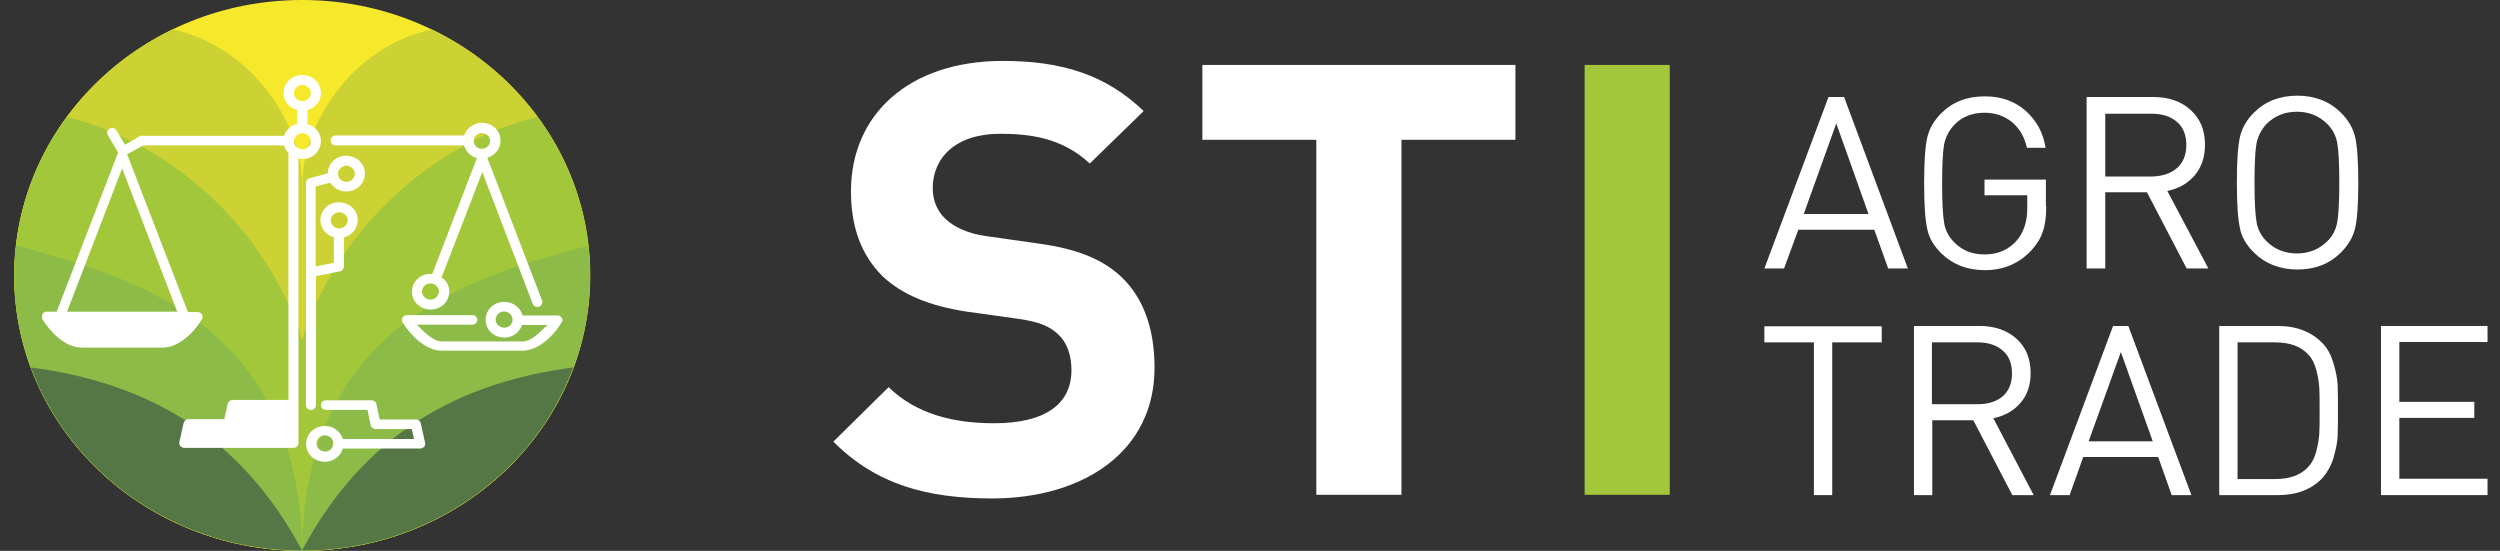 <svg width="177" height="39" viewBox="0 0 177 39" fill="none" xmlns="http://www.w3.org/2000/svg">
<rect x="0" y="0" width="177" height="39" fill="#333333" stroke="none"/>
<path fill-rule="evenodd" clip-rule="evenodd" d="M21.384 0C32.627 0 41.769 8.72 41.769 19.5C41.769 30.255 32.653 39 21.384 39C10.141 39 1 30.279 1 19.5C1.025 8.72 10.141 0 21.384 0Z" fill="#F6E82B"/>
<path fill-rule="evenodd" clip-rule="evenodd" d="M21.384 12.96C21.384 8.938 17.966 3.319 12.218 2.083C5.583 5.281 1.025 11.894 1.025 19.5C1.025 30.255 10.141 39 21.384 39V12.96V12.96Z" fill="#CDD234"/>
<path fill-rule="evenodd" clip-rule="evenodd" d="M21.41 12.96C21.41 8.938 24.828 3.319 30.576 2.083C37.236 5.281 41.794 11.894 41.794 19.5C41.794 30.255 32.678 39 21.41 39C21.41 39 21.41 12.96 21.41 12.96Z" fill="#CDD234"/>
<path fill-rule="evenodd" clip-rule="evenodd" d="M4.722 8.284C14.472 10.586 26.196 21.995 21.384 38.976C10.141 38.976 1 30.255 1 19.476C1.025 15.309 2.393 11.458 4.722 8.284Z" fill="#A3C73A"/>
<path fill-rule="evenodd" clip-rule="evenodd" d="M38.047 8.284C28.323 10.586 16.599 21.995 21.384 38.976C32.627 38.976 41.769 30.255 41.769 19.476C41.769 15.309 40.401 11.458 38.047 8.284Z" fill="#A3C73A"/>
<path fill-rule="evenodd" clip-rule="evenodd" d="M1.152 17.392C9.382 19.621 21.157 22.819 21.41 38.976C10.167 38.976 1.025 30.255 1.025 19.476C1.025 18.773 1.051 18.071 1.152 17.392Z" fill="#8CBC47"/>
<path fill-rule="evenodd" clip-rule="evenodd" d="M41.642 17.392C33.413 19.621 21.638 22.819 21.384 38.976C32.627 38.976 41.769 30.255 41.769 19.476C41.769 18.773 41.718 18.071 41.642 17.392Z" fill="#8CBC47"/>
<path fill-rule="evenodd" clip-rule="evenodd" d="M2.19 26.016C10.116 27.058 16.902 30.57 21.384 38.976C12.547 38.976 5.001 33.574 2.19 26.016Z" fill="#557745"/>
<path fill-rule="evenodd" clip-rule="evenodd" d="M40.579 26.016C32.653 27.058 25.866 30.57 21.384 38.976C30.247 38.976 37.793 33.574 40.579 26.016Z" fill="#557745"/>
<path d="M29.791 29.965C29.766 29.819 29.614 29.698 29.437 29.698H26.879L26.651 28.608C26.626 28.463 26.474 28.342 26.297 28.342H23.081C22.878 28.342 22.727 28.487 22.727 28.681C22.727 28.875 22.878 29.02 23.081 29.02H26.018L26.246 30.11C26.272 30.255 26.424 30.376 26.601 30.376H29.158L29.31 31.079H24.271C24.069 30.425 23.36 30.013 22.651 30.207C21.942 30.376 21.536 31.079 21.714 31.757C21.891 32.435 22.625 32.823 23.334 32.653C23.79 32.532 24.145 32.193 24.271 31.757H29.741C29.842 31.757 29.943 31.709 30.019 31.636C30.095 31.563 30.121 31.466 30.095 31.345L29.791 29.965ZM23.157 31.951C22.853 32.024 22.524 31.854 22.423 31.539C22.347 31.248 22.524 30.933 22.853 30.837C23.157 30.764 23.486 30.933 23.587 31.248C23.638 31.563 23.461 31.878 23.157 31.951Z" fill="white"/>
<path d="M22.017 29.02C22.22 29.02 22.372 28.875 22.372 28.681V19.548L24.069 19.209C24.221 19.185 24.347 19.04 24.347 18.87V16.811C25.056 16.617 25.461 15.939 25.284 15.261C25.107 14.583 24.372 14.195 23.663 14.365C22.954 14.534 22.549 15.237 22.727 15.915C22.853 16.351 23.208 16.69 23.638 16.787V18.604L22.347 18.87V13.202L23.385 12.935C23.689 13.42 24.271 13.662 24.854 13.517C25.563 13.347 25.968 12.645 25.791 11.966C25.613 11.288 24.879 10.901 24.17 11.07C23.587 11.216 23.208 11.724 23.208 12.281L21.916 12.62C21.764 12.669 21.663 12.79 21.663 12.935C21.663 12.935 21.663 12.935 21.663 12.96V28.681C21.663 28.875 21.815 29.02 22.017 29.02ZM23.436 15.745C23.36 15.455 23.537 15.14 23.866 15.043C24.17 14.97 24.499 15.14 24.6 15.455C24.676 15.745 24.499 16.06 24.17 16.157C23.841 16.23 23.512 16.06 23.436 15.745ZM24.372 11.748C24.676 11.676 25.006 11.845 25.107 12.16C25.183 12.451 25.006 12.766 24.676 12.863C24.372 12.935 24.043 12.766 23.942 12.451C23.866 12.16 24.069 11.845 24.372 11.748Z" fill="white"/>
<path d="M21.739 11.216C22.448 11.046 22.853 10.344 22.676 9.665C22.549 9.229 22.195 8.89 21.764 8.793V7.8C22.448 7.606 22.878 6.928 22.676 6.25C22.499 5.571 21.764 5.184 21.055 5.353C20.346 5.523 19.941 6.225 20.118 6.904C20.245 7.34 20.599 7.679 21.03 7.776V8.769C20.574 8.89 20.245 9.205 20.118 9.617H10.167C10.091 9.593 10.04 9.593 9.964 9.617C9.888 9.641 9.837 9.665 9.787 9.714L8.85 10.247L8.242 9.229C8.141 9.06 7.938 9.011 7.761 9.108C7.584 9.205 7.533 9.399 7.634 9.568L8.369 10.804C8.369 10.828 8.343 10.828 8.343 10.852L4.013 22.068H3.33C3.304 22.068 3.304 22.068 3.279 22.068C3.254 22.068 3.254 22.068 3.228 22.068H3.203C3.178 22.068 3.152 22.092 3.152 22.092L3.127 22.116C3.102 22.116 3.102 22.14 3.076 22.14L3.051 22.165C3.051 22.213 3.026 22.237 3.026 22.237C3.026 22.237 3.026 22.262 3 22.286C3 22.31 2.975 22.31 2.975 22.334C2.975 22.358 2.975 22.358 2.975 22.383C2.975 22.407 2.975 22.407 2.975 22.431C2.975 22.455 2.975 22.48 2.975 22.48V22.504C2.975 22.528 3 22.552 3 22.576V22.601C3.583 23.545 4.646 24.611 5.786 24.611H6.394C6.596 24.611 9.407 24.611 9.61 24.611H11.002H11.509C12.648 24.611 13.737 23.545 14.294 22.601C14.319 22.552 14.345 22.48 14.345 22.431C14.345 22.383 14.319 22.31 14.294 22.262C14.243 22.165 14.117 22.092 13.99 22.092H13.307L9.002 10.925L10.141 10.295H20.118V10.319C20.169 10.513 20.296 10.707 20.422 10.828C20.422 10.852 20.422 10.876 20.422 10.876V28.317H16.472C16.295 28.317 16.168 28.439 16.117 28.584L15.889 29.674H13.357C13.18 29.674 13.053 29.795 13.003 29.94L12.699 31.297C12.674 31.394 12.699 31.491 12.775 31.588C12.851 31.66 12.952 31.709 13.053 31.709H20.777C20.979 31.709 21.131 31.563 21.131 31.37C21.131 31.176 21.131 28.826 21.131 28.632V11.216C21.308 11.264 21.536 11.264 21.739 11.216ZM6.596 22.068H6.394H4.748L8.647 11.918L12.547 22.068H6.596ZM20.827 6.734C20.751 6.443 20.929 6.129 21.258 6.032C21.562 5.959 21.891 6.129 21.992 6.443C22.068 6.734 21.891 7.049 21.562 7.146C21.233 7.219 20.903 7.025 20.827 6.734ZM20.827 10.15C20.751 9.859 20.929 9.544 21.258 9.447C21.562 9.375 21.891 9.544 21.992 9.859C22.068 10.15 21.891 10.465 21.562 10.562C21.233 10.61 20.903 10.44 20.827 10.15Z" fill="white"/>
<path d="M23.765 10.295H32.855C32.982 10.731 33.311 11.07 33.767 11.191L30.602 19.403C30.45 19.379 30.298 19.403 30.146 19.427C29.437 19.597 29.032 20.299 29.209 20.978C29.386 21.656 30.121 22.044 30.83 21.874C31.539 21.704 31.944 21.002 31.767 20.324C31.691 20.033 31.513 19.791 31.26 19.645L34.147 12.184L37.717 21.511C37.768 21.656 37.895 21.729 38.047 21.729C38.097 21.729 38.123 21.729 38.173 21.704C38.35 21.632 38.452 21.438 38.376 21.268L34.501 11.167C35.033 11.022 35.438 10.537 35.438 9.956C35.438 9.253 34.856 8.696 34.122 8.696C33.539 8.696 33.033 9.084 32.855 9.593H23.765C23.562 9.593 23.41 9.738 23.41 9.932C23.41 10.15 23.562 10.295 23.765 10.295ZM30.627 21.196C30.323 21.268 29.994 21.099 29.893 20.784C29.817 20.493 29.994 20.178 30.323 20.081C30.627 20.009 30.956 20.178 31.058 20.493C31.134 20.808 30.931 21.123 30.627 21.196ZM34.122 9.423C34.451 9.423 34.704 9.689 34.704 9.98C34.704 10.271 34.425 10.537 34.122 10.537C33.792 10.537 33.539 10.271 33.539 9.98C33.539 9.689 33.792 9.423 34.122 9.423Z" fill="white"/>
<path d="M39.768 22.504C39.718 22.407 39.591 22.334 39.465 22.334H36.983C36.983 22.334 36.983 22.334 36.983 22.31C36.806 21.632 36.071 21.244 35.362 21.414C34.653 21.583 34.248 22.286 34.425 22.964C34.603 23.642 35.337 24.03 36.046 23.86C36.502 23.739 36.831 23.4 36.958 23.012H38.755C38.274 23.448 37.641 24.199 36.983 24.175H35.109H35.084H35.059H31.285C30.627 24.175 29.969 23.424 29.513 22.988H33.438C33.64 22.988 33.792 22.843 33.792 22.649C33.792 22.455 33.64 22.31 33.438 22.31H28.804C28.677 22.31 28.551 22.383 28.5 22.48C28.449 22.576 28.449 22.722 28.5 22.819C29.082 23.763 30.146 24.829 31.285 24.829H35.059H35.084H35.109H36.477H36.983C38.123 24.829 39.211 23.763 39.768 22.819C39.844 22.722 39.844 22.601 39.768 22.504ZM35.843 23.182C35.54 23.255 35.21 23.085 35.109 22.77C35.033 22.48 35.21 22.165 35.54 22.068C35.843 21.995 36.173 22.165 36.274 22.48C36.35 22.794 36.173 23.109 35.843 23.182Z" fill="white"/>
<path d="M118.219 4.597H112.191V35.03H118.219V4.597Z" fill="#A3C73A"/>
<path d="M81.741 26.038C81.741 23.34 80.997 21.115 79.364 19.577C78.067 18.37 76.29 17.613 73.456 17.234L69.806 16.714C68.558 16.548 67.549 16.075 66.949 15.507C66.3 14.915 66.036 14.087 66.036 13.329C66.036 11.223 67.597 9.472 70.815 9.472C72.856 9.472 75.185 9.732 77.155 11.578L80.973 7.863C78.331 5.331 75.257 4.313 71.007 4.313C64.331 4.313 60.249 8.123 60.249 13.543C60.249 16.098 60.993 18.062 62.458 19.53C63.851 20.855 65.796 21.66 68.438 22.062L72.16 22.582C73.6 22.796 74.297 23.103 74.897 23.648C75.546 24.239 75.858 25.138 75.858 26.203C75.858 28.641 73.961 29.966 70.383 29.966C67.525 29.966 64.883 29.327 62.914 27.41L59 31.268C62.026 34.297 65.604 35.291 70.287 35.291C76.746 35.267 81.741 31.954 81.741 26.038ZM107.292 9.898V4.597H85.127V9.898H93.196V35.03H99.223V9.898H107.292Z" fill="white"/>
<path d="M133.227 24.239H129.721V35.054H128.425V24.239H124.918V23.103H133.227V24.239Z" fill="white"/>
<path d="M143.985 35.054H142.473L139.711 29.753H136.805V35.054H135.509V23.079H140.167C141.224 23.079 142.112 23.387 142.761 23.979C143.433 24.57 143.769 25.399 143.769 26.416C143.769 27.268 143.529 27.978 143.049 28.523C142.569 29.09 141.92 29.445 141.128 29.611L143.985 35.054ZM141.8 28.049C142.232 27.671 142.449 27.126 142.449 26.44C142.449 25.73 142.232 25.186 141.776 24.807C141.344 24.428 140.744 24.239 140.023 24.239H136.781V28.617H140.023C140.768 28.617 141.368 28.428 141.8 28.049Z" fill="white"/>
<path d="M155.152 35.054H153.759L152.799 32.356H147.492L146.531 35.054H145.138L149.605 23.079H150.685L155.152 35.054ZM152.414 31.244L150.157 24.925L147.876 31.244H152.414Z" fill="white"/>
<path d="M165.502 27.221C165.526 27.647 165.526 28.262 165.526 29.067C165.526 29.871 165.526 30.487 165.502 30.913C165.478 31.339 165.382 31.836 165.214 32.404C165.046 32.971 164.782 33.421 164.469 33.8C163.677 34.652 162.62 35.054 161.276 35.054H157.121V23.079H161.276C162.62 23.079 163.677 23.506 164.469 24.334C164.806 24.689 165.046 25.162 165.214 25.73C165.382 26.298 165.478 26.795 165.502 27.221ZM164.205 30.7C164.229 30.321 164.229 29.777 164.229 29.067C164.229 28.357 164.229 27.812 164.205 27.434C164.181 27.055 164.109 26.629 163.989 26.18C163.869 25.73 163.677 25.351 163.437 25.115C162.908 24.523 162.116 24.239 161.059 24.239H158.418V33.918H161.059C162.116 33.918 162.908 33.634 163.437 33.042C163.677 32.782 163.869 32.427 163.989 31.978C164.109 31.504 164.181 31.078 164.205 30.7Z" fill="white"/>
<path d="M176.116 35.054H168.576V23.079H176.116V24.215H169.873V28.451H175.18V29.587H169.873V33.894H176.116V35.054Z" fill="white"/>
<path d="M135.076 19.009H133.684L132.699 16.264H127.32L126.311 19.009H124.918L129.457 6.869H130.562L135.076 19.009ZM132.291 15.152L130.009 8.738L127.704 15.152H132.291Z" fill="white"/>
<path d="M144.874 14.607C144.874 15.317 144.802 15.909 144.634 16.382C144.49 16.856 144.202 17.305 143.817 17.731C142.953 18.654 141.848 19.127 140.528 19.127C139.279 19.127 138.246 18.725 137.454 17.944C136.901 17.4 136.565 16.832 136.445 16.193C136.301 15.554 136.229 14.489 136.229 12.975C136.229 11.46 136.301 10.395 136.445 9.756C136.589 9.117 136.925 8.525 137.454 8.005C138.27 7.2 139.279 6.822 140.528 6.822C141.68 6.822 142.617 7.153 143.409 7.839C144.178 8.525 144.658 9.377 144.826 10.466H143.505C143.337 9.685 142.977 9.093 142.449 8.644C141.92 8.218 141.272 7.981 140.503 7.981C139.639 7.981 138.919 8.265 138.366 8.833C138.006 9.212 137.766 9.661 137.646 10.206C137.55 10.75 137.502 11.673 137.502 12.998C137.502 14.323 137.55 15.246 137.646 15.791C137.742 16.335 137.982 16.785 138.366 17.163C138.919 17.731 139.639 18.015 140.503 18.015C141.488 18.015 142.257 17.66 142.833 16.974C143.289 16.406 143.529 15.672 143.529 14.773V13.826H140.503V12.714H144.85V14.607H144.874Z" fill="white"/>
<path d="M156.353 19.009H154.816L152.006 13.614H149.052V19.009H147.732V6.869H152.462C153.543 6.869 154.432 7.177 155.104 7.792C155.776 8.407 156.113 9.212 156.113 10.253C156.113 11.105 155.872 11.839 155.392 12.406C154.912 12.975 154.263 13.353 153.447 13.519L156.353 19.009ZM154.119 11.91C154.552 11.531 154.792 10.987 154.792 10.277C154.792 9.567 154.576 8.999 154.119 8.62C153.663 8.242 153.087 8.052 152.342 8.052H149.052V12.501H152.342C153.087 12.477 153.687 12.288 154.119 11.91Z" fill="white"/>
<path d="M166.751 9.732C166.895 10.371 166.967 11.436 166.967 12.927C166.967 14.418 166.895 15.483 166.751 16.122C166.607 16.761 166.27 17.352 165.718 17.897C164.902 18.701 163.893 19.08 162.668 19.08C161.42 19.08 160.387 18.678 159.595 17.897C159.042 17.352 158.706 16.785 158.586 16.146C158.442 15.507 158.37 14.442 158.37 12.927C158.37 11.413 158.442 10.348 158.586 9.709C158.73 9.07 159.066 8.478 159.595 7.958C160.411 7.153 161.42 6.774 162.668 6.774C163.893 6.774 164.926 7.177 165.718 7.958C166.27 8.502 166.607 9.093 166.751 9.732ZM165.478 15.72C165.574 15.175 165.622 14.252 165.622 12.927C165.622 11.602 165.574 10.679 165.478 10.135C165.382 9.59 165.142 9.141 164.758 8.762C164.181 8.194 163.461 7.91 162.62 7.91C161.78 7.91 161.059 8.194 160.483 8.762C160.123 9.141 159.883 9.59 159.763 10.135C159.667 10.679 159.619 11.602 159.619 12.927C159.619 14.252 159.667 15.175 159.763 15.72C159.859 16.264 160.099 16.714 160.483 17.092C161.059 17.66 161.78 17.944 162.62 17.944C163.461 17.944 164.181 17.66 164.758 17.092C165.142 16.737 165.382 16.264 165.478 15.72Z" fill="white"/>
</svg>
